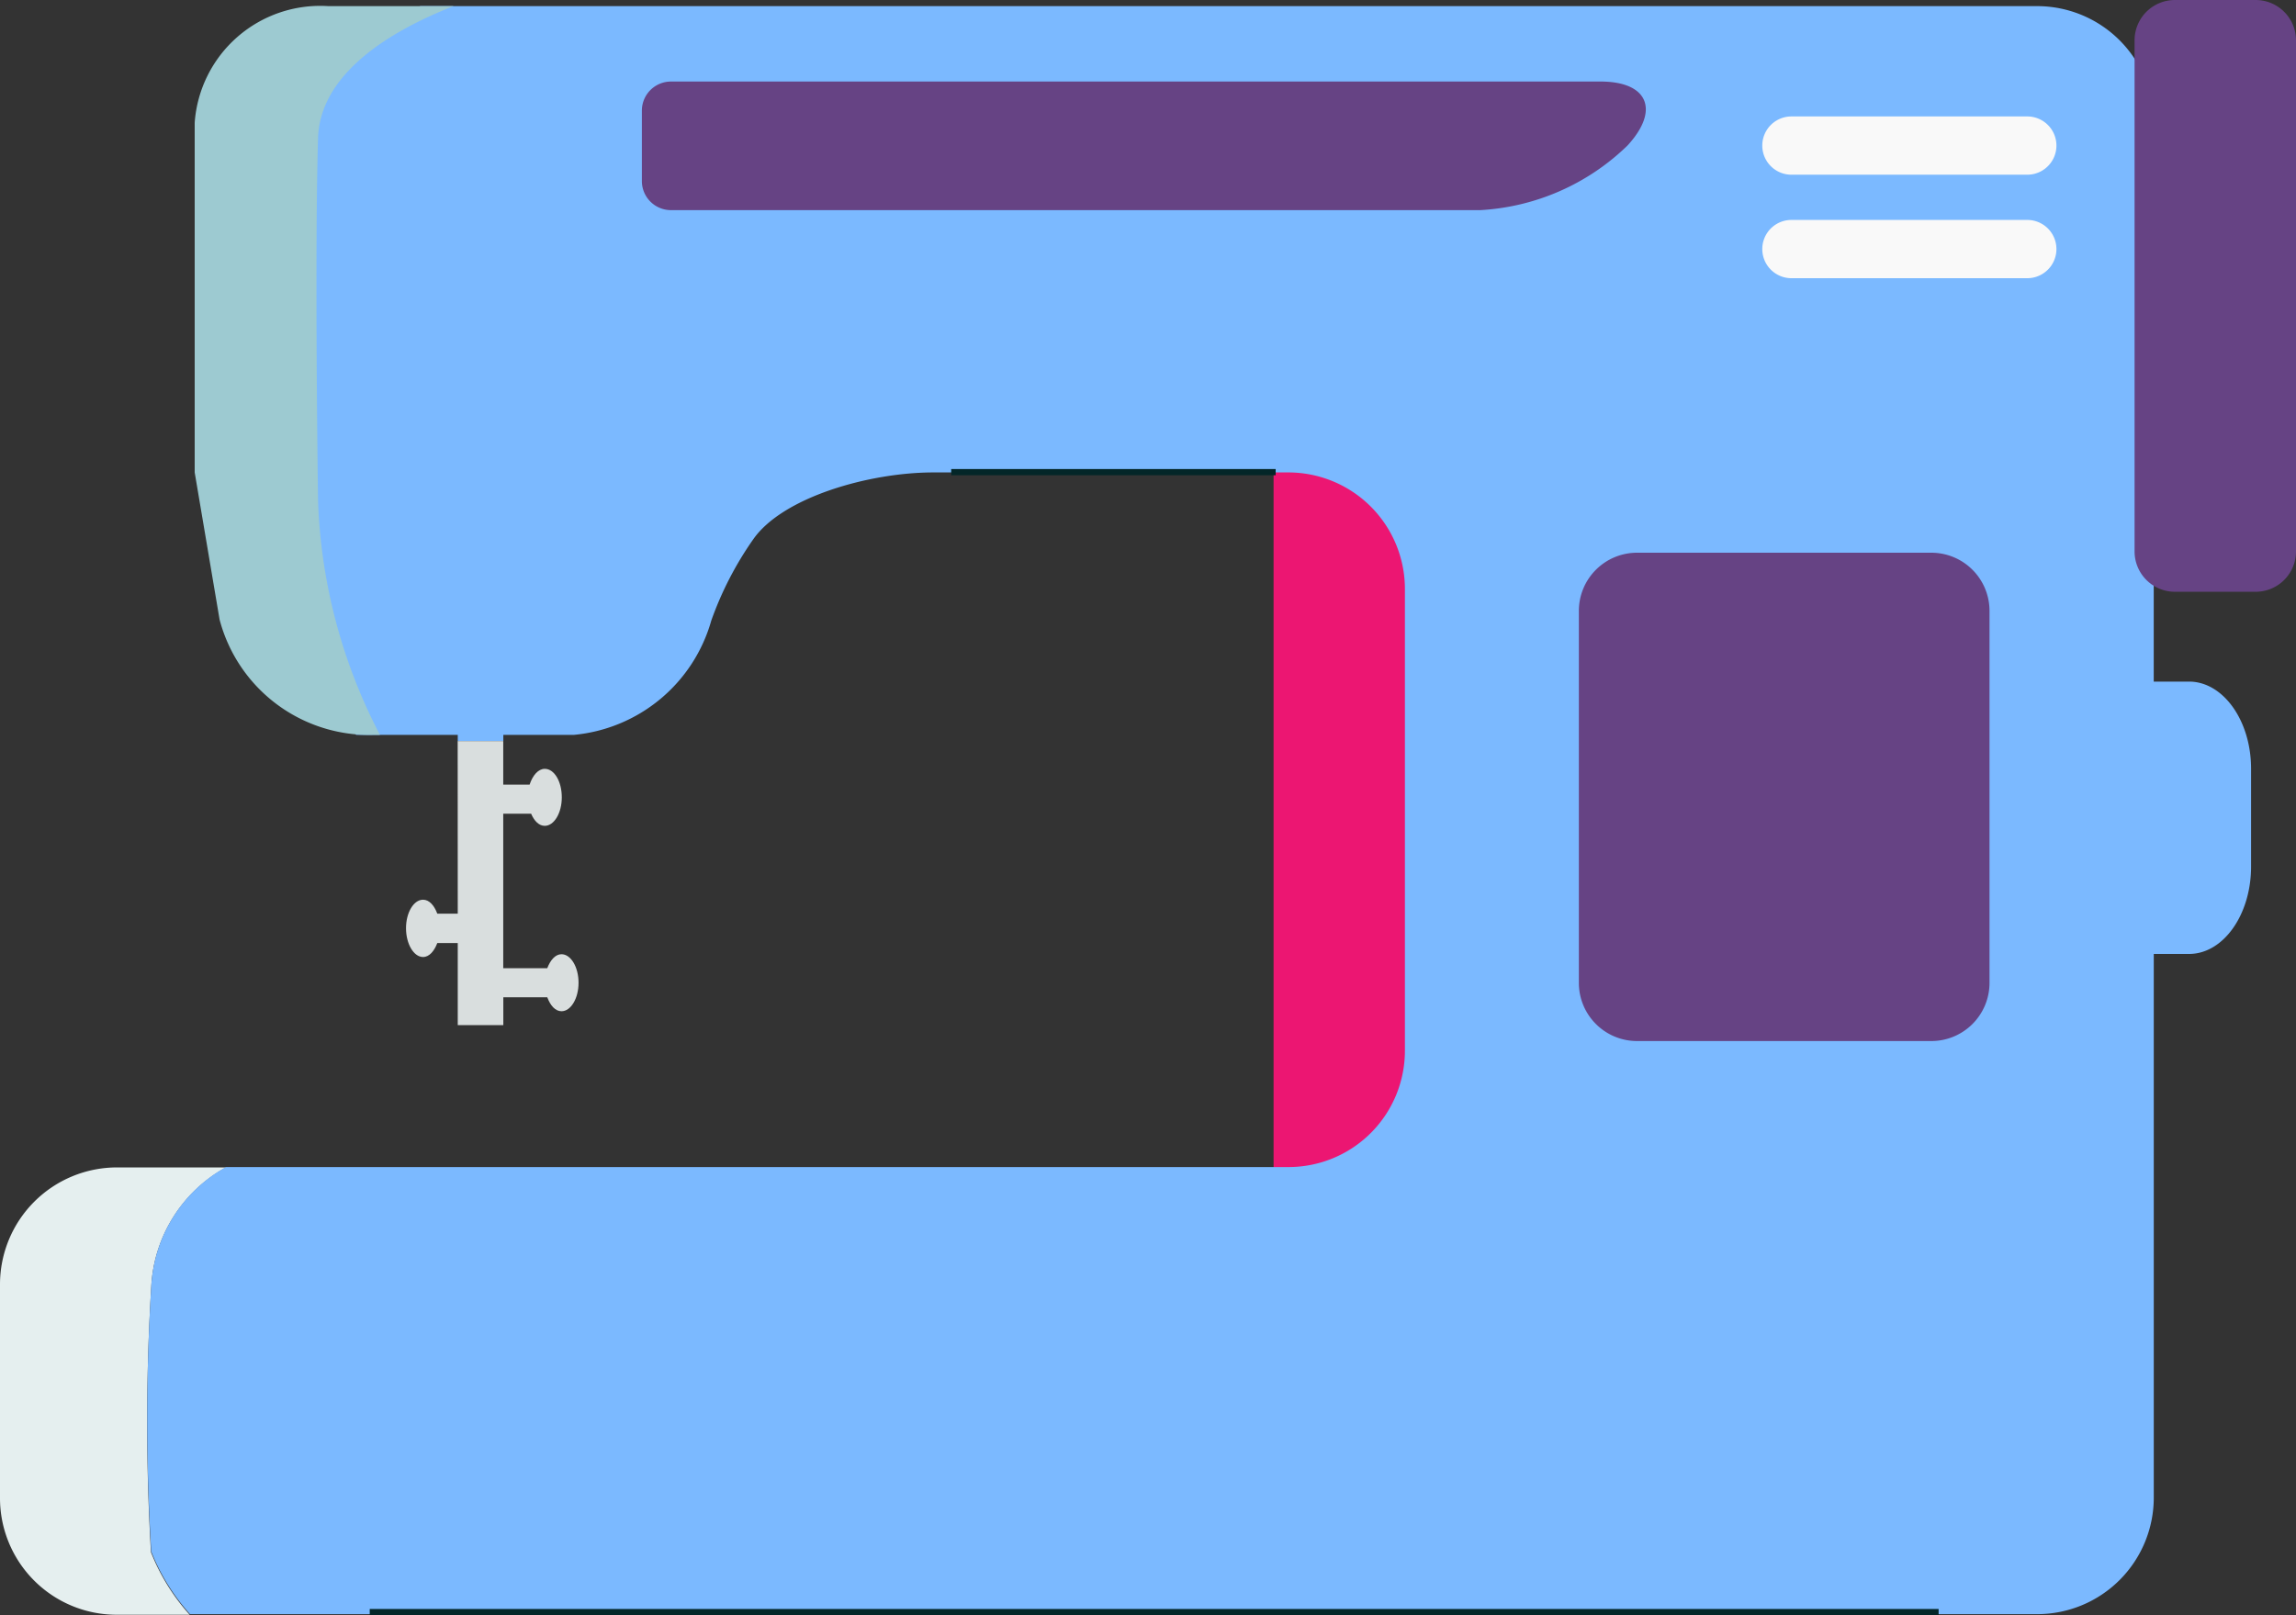 <svg xmlns="http://www.w3.org/2000/svg" width="56.889" height="40.031" viewBox="0 0 56.889 40.031"><rect x="0" y="0" width="56.889" height="40.031" fill="#333333" stroke="none"/><defs><style>.a{fill:#ec1672;}.b{fill:#e5efef;}.c{fill:#7bb9ff;}.d{fill:#9dcad1;}.e{fill:#032628;}.f{fill:none;}.g{fill:#d9dede;}.h{fill:#f9f9f9;}.i{fill:#664384;}</style></defs><g transform="translate(0 0)"><g transform="translate(0 0.152)"><rect class="a" width="4" height="22.666" transform="translate(31.556 7.848)"/><g transform="translate(0 28.782)"><path class="b" d="M144.548,600.864A3.582,3.582,0,0,1,146.4,597.9h-2.7a2.9,2.9,0,0,0-2.9,2.9v5.3a2.891,2.891,0,0,0,2.9,2.887h1.8a5.137,5.137,0,0,1-.96-1.551A55.323,55.323,0,0,1,144.548,600.864Z" transform="translate(-140.8 -597.9)"/></g><g transform="translate(3.645)"><path class="c" d="M238.861,239.841h-.875v-3.855h.453c.614,0,1.114-.968,1.114-2.166v-5.091c0-1.2-.5-2.166-1.114-2.166h-.453v-.576A2.889,2.889,0,0,0,235.1,223.1H195.035c-1.382.63-2.887,1.674-2.926,3.279-.077,2.98,0,9.008,0,9.008a15.169,15.169,0,0,0,1.336,5.775h2.519v.154h1.129v-.154h1.743a3.913,3.913,0,0,0,3.41-2.834,8.379,8.379,0,0,1,1.044-2.02c.73-1.037,2.864-1.651,4.462-1.651h8.793a2.889,2.889,0,0,1,2.887,2.887v11.442a2.884,2.884,0,0,1-2.887,2.887H190.22a3.594,3.594,0,0,0-1.851,2.964,54.443,54.443,0,0,0,0,6.566,5.139,5.139,0,0,0,.96,1.551H235.1a2.889,2.889,0,0,0,2.887-2.887V246.591h.875c.845,0,1.536-.968,1.536-2.166v-2.419C240.4,240.809,239.706,239.841,238.861,239.841Z" transform="translate(-188.267 -223.1)"/></g></g><g transform="translate(4.823 0.152)"><path class="d" d="M206.657,226.379c.044-1.6,1.771-2.657,3.357-3.279h-3.1a3.118,3.118,0,0,0-3.313,2.887v8.67l.617,3.648a3.836,3.836,0,0,0,3.806,2.857h.167a13.519,13.519,0,0,1-1.533-5.775S206.569,229.359,206.657,226.379Z" transform="translate(-203.6 -223.1)"/></g><g transform="translate(9.161 39.878)"><rect class="e" width="38.873" height="0.154"/></g><g transform="translate(10.06 2.011)"><g transform="translate(33.605 3.44)"><path class="f" d="M710.122,293.544h5.844a.722.722,0,1,0,0-1.444h-5.844a.722.722,0,1,0,0,1.444Z" transform="translate(-709.4 -292.1)"/></g><g transform="translate(5.844)"><path class="f" d="M371.629,247.3H348.622a.721.721,0,0,0-.722.722v1.743a.721.721,0,0,0,.722.722H368.68a5.686,5.686,0,0,0,3.648-1.6C373.134,248.014,372.827,247.3,371.629,247.3Z" transform="translate(-347.9 -247.3)"/></g><g transform="translate(33.605 0.883)"><path class="f" d="M710.122,260.244h5.844a.722.722,0,1,0,0-1.444h-5.844a.722.722,0,1,0,0,1.444Z" transform="translate(-709.4 -258.8)"/></g><g transform="translate(31.8 11.688)"><path class="f" d="M694.631,399.5h-7.288a1.442,1.442,0,0,0-1.444,1.444v9.215a1.442,1.442,0,0,0,1.444,1.444h7.288a1.442,1.442,0,0,0,1.444-1.444v-9.215A1.442,1.442,0,0,0,694.631,399.5Z" transform="translate(-685.9 -399.5)"/></g><g transform="translate(0 16.357)"><path class="g" d="M273.082,464.577h-.507c-.077-.207-.2-.346-.353-.346-.23,0-.422.315-.422.706s.192.714.422.714c.154,0,.277-.146.353-.346h.507v2.035h1.129v-.691H275.3c.077.207.2.346.353.346.23,0,.422-.315.422-.706s-.192-.707-.422-.707c-.154,0-.276.146-.353.346h-1.091V462.1h.691c.077.177.192.3.338.3.23,0,.422-.315.422-.706s-.184-.707-.422-.707c-.161,0-.3.161-.376.392h-.653V460.3h-1.129Z" transform="translate(-271.8 -460.3)"/></g></g><g transform="translate(43.665 2.886)"><path class="h" d="M710.122,258.7h5.844a.722.722,0,1,1,0,1.444h-5.844a.722.722,0,1,1,0-1.444Z" transform="translate(-709.4 -258.7)"/></g><g transform="translate(43.665 5.451)"><path class="h" d="M710.122,292.1h5.844a.722.722,0,1,1,0,1.444h-5.844a.722.722,0,1,1,0-1.444Z" transform="translate(-709.4 -292.1)"/></g><g transform="translate(15.904 2.018)"><path class="i" d="M372.32,248.989a5.686,5.686,0,0,1-3.648,1.6H348.622a.721.721,0,0,1-.722-.722v-1.743a.721.721,0,0,1,.722-.722h23.007C372.827,247.392,373.134,248.106,372.32,248.989Z" transform="translate(-347.9 -247.399)"/></g><g transform="translate(39.12 13.699)"><path class="i" d="M696.075,410.159a1.442,1.442,0,0,1-1.444,1.444h-7.287a1.442,1.442,0,0,1-1.444-1.444v-9.215a1.442,1.442,0,0,1,1.444-1.444h7.287a1.442,1.442,0,0,1,1.444,1.444Z" transform="translate(-685.9 -399.5)"/></g><g transform="translate(23.568 11.625)"><rect class="e" width="8.04" height="0.154"/></g><path class="i" d="M1,0H3A1,1,0,0,1,4,1V13.667a1,1,0,0,1-1,1H1a1,1,0,0,1-1-1V1A1,1,0,0,1,1,0Z" transform="translate(52.889 0)"/></g></svg>